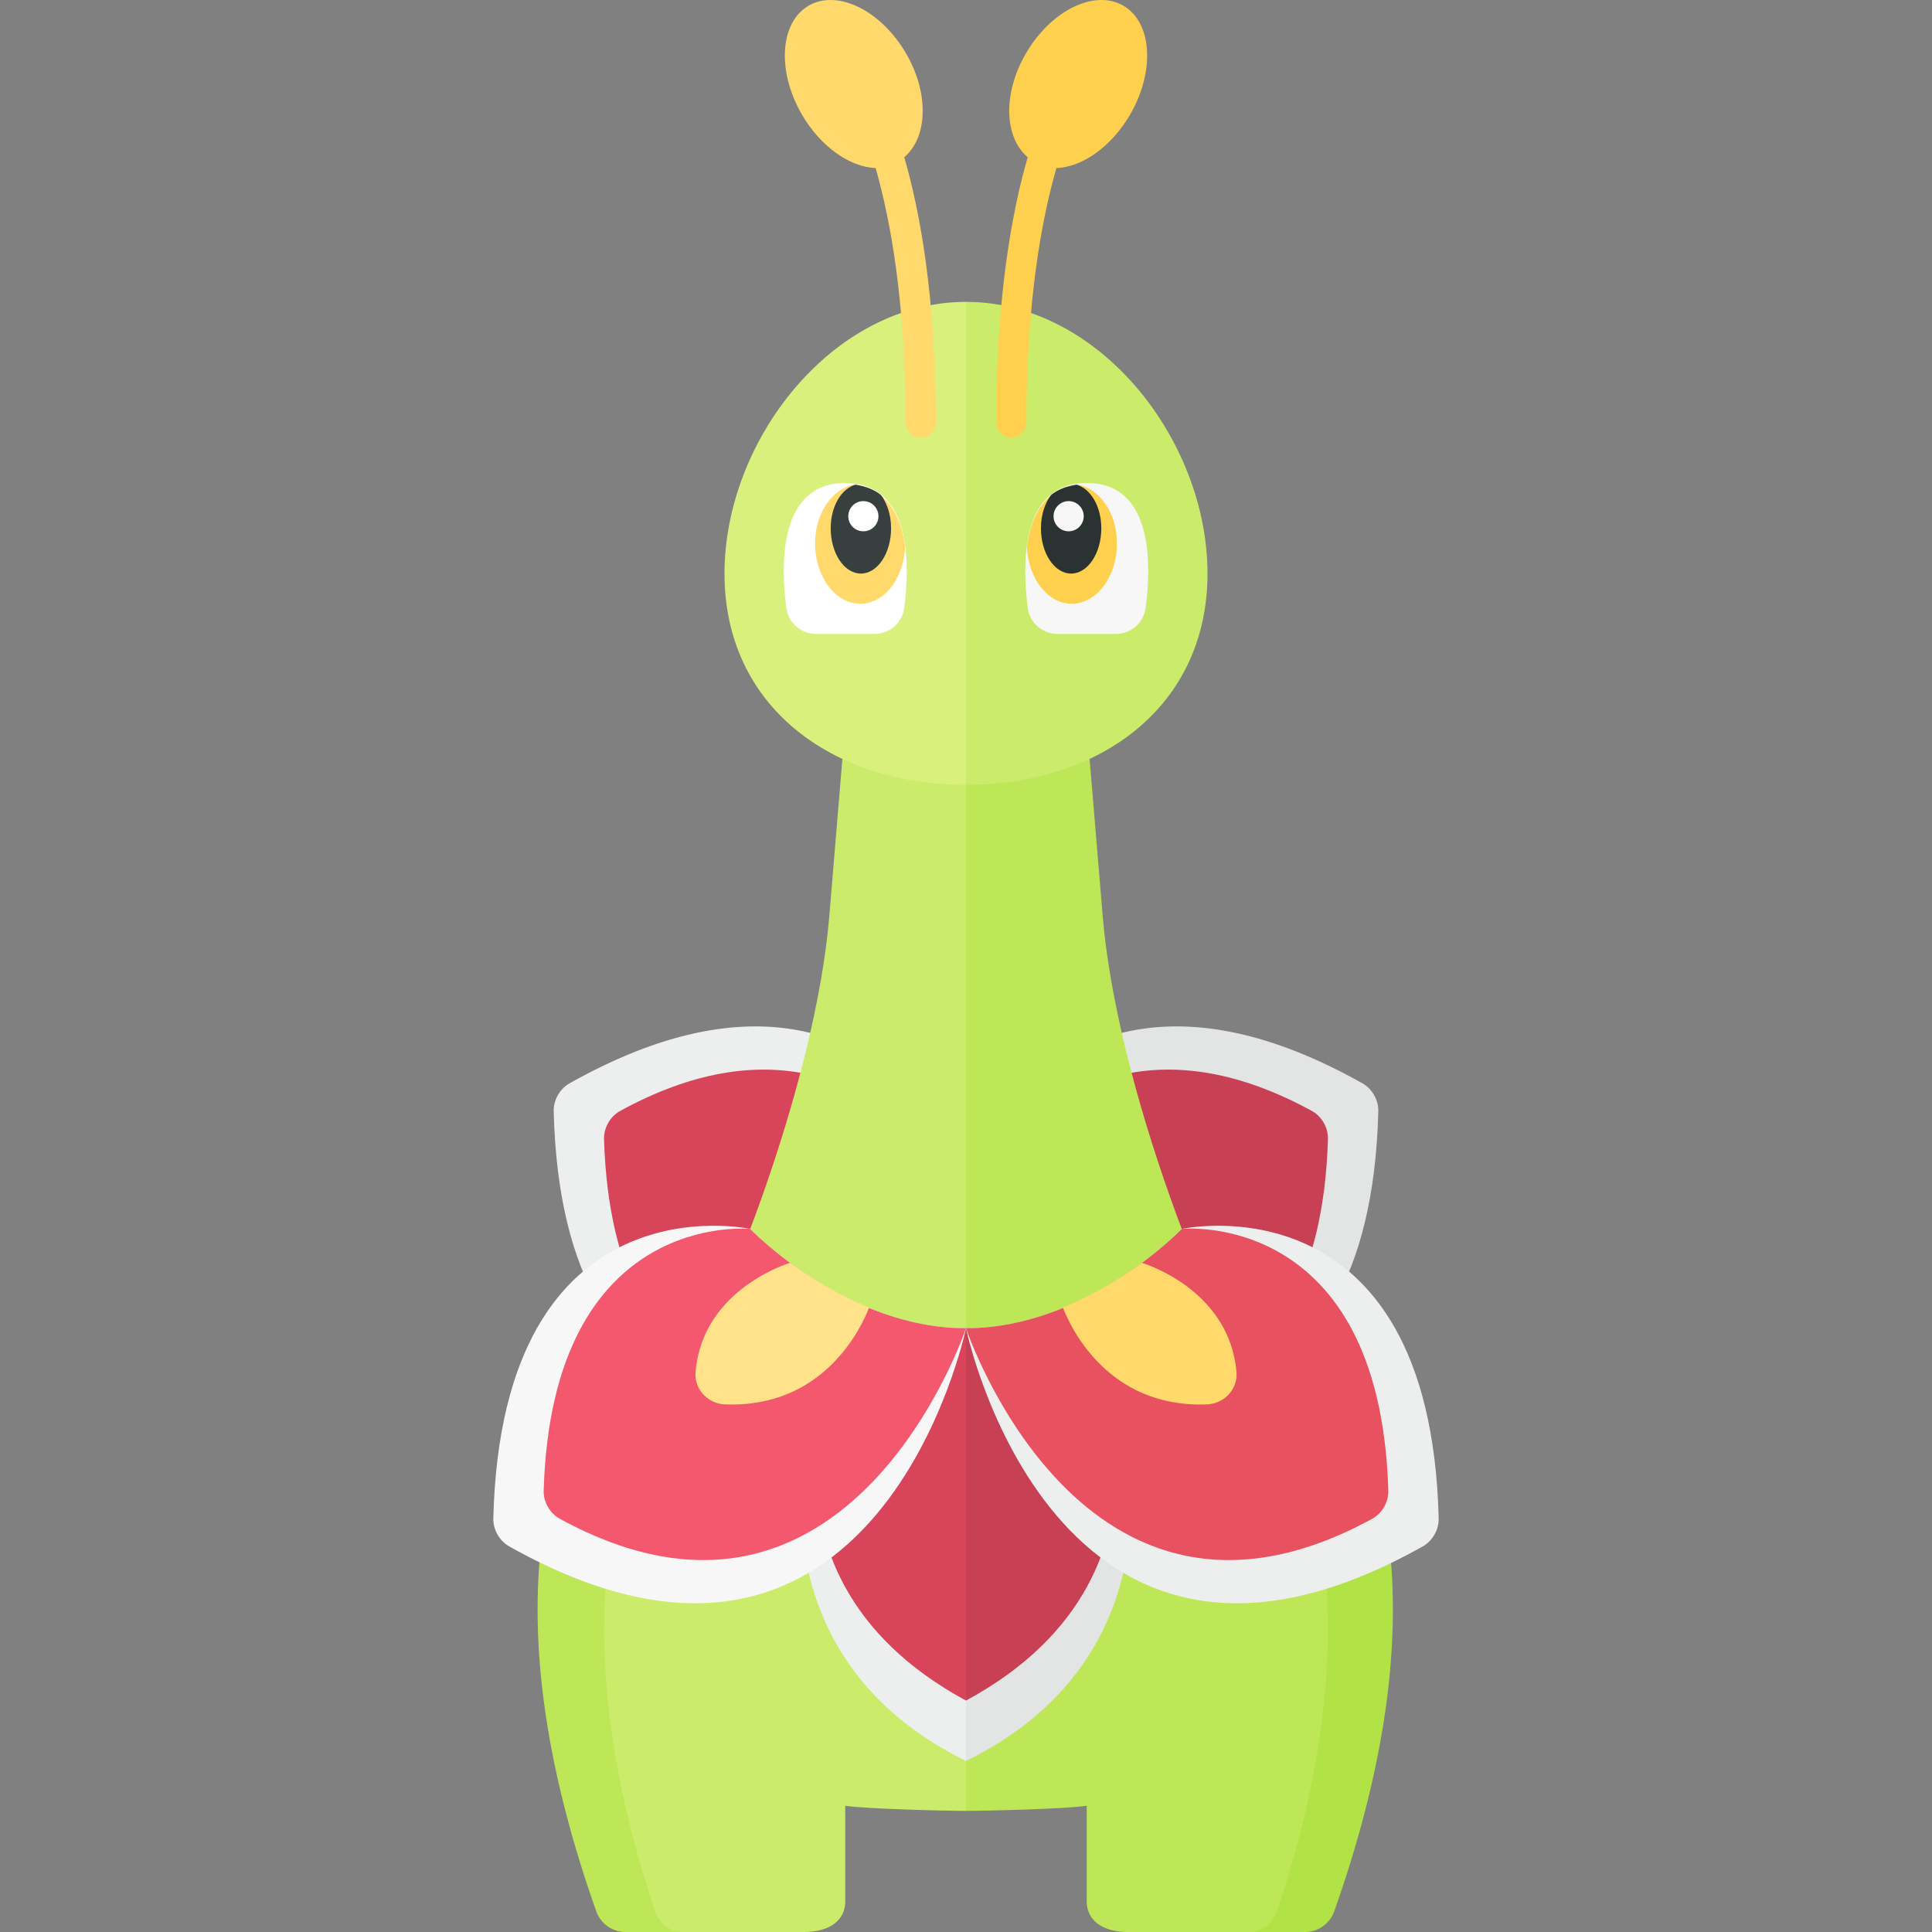 <?xml version="1.0" encoding="utf-8"?>
<!-- Generator: Adobe Illustrator 22.0.1, SVG Export Plug-In . SVG Version: 6.00 Build 0)  -->
<svg version="1.1" id="icons" xmlns="http://www.w3.org/2000/svg" xmlns:xlink="http://www.w3.org/1999/xlink" x="0px" y="0px"
	 width="32px" height="32px" viewBox="0 0 32 32" style="enable-background:new 0 0 32 32;" xml:space="preserve">
<rect x="0" y="0" width="32" height="32" fill="#808080" stroke="none"/>
<style type="text/css">
	.white{fill:#FFFFFF;}
	.grey_01{fill:#F7F7F7;}
	.grey_02{fill:#EDEEEE;}
	.grey_03{fill:#E3E5E5;}
	.grey_16{fill:#373F3F;}
	.grey_17{fill:#2B3332;}
	.lime_02{fill:#D9F07D;}
	.lime_03{fill:#CBEB6B;}
	.lime_04{fill:#BEE758;}
	.lime_05{fill:#B1E346;}
	.tulip_04{fill:#F3586F;}
	.tulip_05{fill:#E85160;}
	.tulip_06{fill:#D84459;}
	.tulip_07{fill:#C84054;}
	.lemon_04{fill:#FFE28A;}
	.lemon_05{fill:#FFD96C;}
	.lemon_06{fill:#FFD04D;}
	.st0{fill:#866EBA;}
	.st1{fill:#9179C6;}
	.st2{fill:#7A63AD;}
	.st3{fill:#60C4BC;}
	.st4{fill:#79C6C1;}
	.st5{fill:#8FCEC9;}
	.st6{fill:#DADDDC;}
	.st7{fill:#D1D4D4;}
	.st8{fill:#B93D4F;}
	.st9{fill:#4EAFA3;}
	.st10{fill:#2B3332;}
	.st11{fill:#58B7AE;}
	.st12{fill:#E0C193;}
	.st13{fill:#914C39;}
	.st14{fill:#EFD4A7;}
	.st15{fill:#F5DEB9;}
	.st16{fill:#EF8C48;}
	.st17{fill:#F79654;}
	.st18{fill:#9A3644;}
	.st19{fill:#F7D684;}
	.st20{fill:#F0C877;}
	.st21{fill:#EA8BB4;}
	.st22{fill:#F9ADC8;}
	.st23{fill:#FAB8CD;}
	.st24{fill:#FEF1C6;}
	.st25{fill:#F8A1C4;}
	.st26{fill:#FFEAA7;}
	.st27{fill:#8D5B36;}
	.st28{fill:#9E6E43;}
	.st29{fill:#434C4B;}
	.st30{fill:#96643B;}
	.st31{fill:#505957;}
	.st32{fill:#845331;}
	.st33{fill:#EACEA1;}
	.st34{fill:#90A74E;}
	.st35{fill:#5C6664;}
	.st36{fill:#687271;}
	.st37{fill:#C8CCCB;}
	.st38{fill:#757F7E;}
	.st39{fill:#838C8A;}
	.st40{fill:#7D3119;}
	.st41{fill:#FCA15E;}
	.st42{fill:#E08C96;}
	.st43{fill:#E2959E;}
	.st44{fill:#DE8490;}
	.st45{fill:#93C2CA;}
	.st46{fill:#88B9C3;}
	.st47{fill:#9FCCD3;}
	.st48{fill:#99C7CE;}
	.st49{fill:#ACD7DD;}
	.st50{fill:#909997;}
	.st51{fill:#9DA5A4;}
	.st52{fill:#ABB2B1;}
	.st53{fill:#93C427;}
	.st54{fill:#9ACC2E;}
	.st55{fill:#A93949;}
	.st56{fill:#FF5F7E;}
	.st57{fill:#FF6B8B;}
	.st58{fill:#D196A6;}
	.st59{fill:#424B7E;}
	.st60{fill:#495587;}
	.st61{fill:#FAE09F;}
	.st62{fill:#515E91;}
	.st63{fill:#F3E7C0;}
	.st64{fill:#FDEBBB;}
	.st65{fill:#FAC4D1;}
	.st66{fill:#3A3A38;}
	.st67{fill:#B0D3EA;}
	.st68{fill:#923D27;}
	.st69{fill:#B9E2E7;}
	.st70{fill:#8EC0E0;}
	.st71{fill:#9FC9E4;}
	.st72{fill:#FFF3D9;}
	.st73{fill:#4CAEBC;}
	.st74{fill:#51BAC5;}
	.st75{fill:#5BD3D5;}
	.st76{fill:#F57552;}
	.st77{fill:#65A9DC;}
	.st78{fill:#472236;}
	.st79{fill:#B4C187;}
	.st80{fill:#A8B875;}
	.st81{fill:#AADB3D;}
	.st82{fill:#3B8FA3;}
	.st83{fill:#47A1B4;}
	.st84{fill:#724D31;}
	.st85{fill:#2E2D2B;}
	.st86{fill:#E55D53;}
	.st87{fill:#D64F45;}
	.st88{fill:#B38658;}
	.st89{fill:#532F42;}
	.st90{fill:#A7794C;}
	.st91{fill:#5CA3D5;}
	.st92{fill:#4896C8;}
	.st93{fill:#845194;}
	.st94{fill:#945BA0;}
	.st95{fill:#A366AD;}
	.st96{clip-path:url(#SVGID_2_);fill:#C8CCCB;}
	.st97{fill:#C23734;}
	.st98{fill:#CF3C35;}
	.st99{fill:#843822;}
	.st100{fill:#A0422C;}
	.st101{fill:#ABB4DD;}
	.st102{fill:#4295AC;}
	.st103{fill:#E7685F;}
	.st104{fill:#456F93;}
	.st105{fill:#4D7495;}
	.st106{fill:#3E688C;}
	.st107{fill:#B33533;}
	.st108{fill:#FBCFD6;}
	.st109{fill:#FF8D6E;}
	.st110{fill:#FF805D;}
	.st111{fill:#FCD8DE;}
	.st112{fill:#FDE2E6;}
	.st113{fill:#FDECEF;}
	.st114{fill:#529CCF;}
	.st115{fill:#F297BE;}
	.st116{fill:#EB6B48;}
	.st117{fill:#FF9A7E;}
	.st118{fill:#4EAC5D;}
	.st119{fill:#48A353;}
	.st120{fill:#F9BDA0;}
	.st121{fill:#F6B392;}
	.st122{fill:#60C46F;}
	.st123{fill:#6CD275;}
	.st124{fill:#E6F490;}
	.st125{fill:#8A323F;}
	.st126{fill:#A2D336;}
	.st127{fill:#F74000;}
	.st128{fill:#F9C900;}
	.st129{fill:#FF4A00;}
	.st130{fill:#FFD400;}
	.st131{fill:#E5C79A;}
	.st132{fill:#0F769B;}
	.st133{fill:#0A6F8E;}
	.st134{fill:#137FA0;}
	.st135{fill:#D1473D;}
	.st136{fill:#C09265;}
	.st137{fill:#FFA68E;}
	.st138{fill:#FCE8CC;}
	.st139{fill:#7C8AC4;}
	.st140{fill:#707EB7;}
	.st141{fill:#8694D1;}
	.st142{fill:#C8DAC8;}
	.st143{fill:#BAD3C1;}
	.st144{fill:#4F4032;}
	.st145{fill:#604631;}
	.st146{fill:#CDA073;}
	.st147{fill:#C9B88D;}
	.st148{fill:#FAC7AF;}
	.st149{fill:#FCD2BE;}
	.st150{fill:#9AA6D6;}
	.st151{fill:#84ED82;}
	.st152{fill:#78DF7C;}
	.st153{fill:#F7C845;}
	.st154{fill:#E8BA36;}
	.st155{fill:none;}
	.st156{fill:#E0B12E;}
	.st157{fill:#6E57A0;}
	.st158{fill:#675099;}
	.st159{fill:#C1DDEE;}
	.st160{fill:#D2E6F3;}
	.st161{fill:#E2EFF7;}
	.st162{fill:#5C699E;}
	.st163{fill:#FF7899;}
	.st164{fill:#71B1E1;}
	.st165{fill:#EEEEEE;}
	.st166{fill:#A5D1D8;}
	.st167{fill:#46B080;}
	.st168{fill:#3AA176;}
	.st169{fill:#7F1E32;}
	.st170{fill:#CE8683;}
	.st171{fill:#B9FCB5;}
	.st172{fill:#A3FA9E;}
	.st173{fill:#54B668;}
	.st174{fill:#140E0F;}
	.st175{fill:#DF6144;}
	.st176{fill:#90FB89;}
	.st177{fill:#3A4274;}
	.st178{fill:#2B376B;}
	.st179{fill:#232F5E;}
	.st180{fill:#1E264E;}
	.st181{fill:#4390BF;}
	.st182{fill:#AD4630;}
	.st183{fill:#B94A34;}
	.st184{fill:#A076B4;}
	.st185{fill:#1A2040;}
	.st186{fill:#45A396;}
	.st187{fill:#3A9384;}
	.st188{fill:#81A9A2;}
	.st189{fill:#4E6965;}
	.st190{fill:#E5AC38;}
	.st191{fill:#B370B9;}
	.st192{fill:#6673AA;}
	.st193{fill:#76260D;}
	.st194{fill:#396186;}
	.st195{fill:#56C7CD;}
	.st196{fill:#365C84;}
	.st197{fill:#468DAC;}
	.st198{fill:#3A89A8;}
	.st199{fill:#5091AF;}
	.st200{fill:#FFC172;}
	.st201{fill:#3085A6;}
	.st202{fill:#FFB76D;}
	.st203{fill:#363534;}
	.st204{fill:#F0C13E;}
	.st205{fill:#FDF2D2;}
	.st206{fill:#E0ABDF;}
	.st207{fill:#D799D6;}
	.st208{fill:#D285D2;}
	.st209{fill:#E5BDE5;}
	.st210{fill:#C27BC6;}
	.st211{fill:#0E616D;}
	.st212{fill:#005865;}
	.st213{fill:#F8C4CF;}
	.st214{fill:#FFFEFC;}
	.st215{fill:#F7F7F7;}
	.st216{fill:#C0C998;}
	.st217{fill:#CDD4AD;}
	.st218{fill:#9EB164;}
	.st219{fill:#7FB8E0;}
	.st220{fill:#F7BC48;}
	.st221{fill:#EFB43F;}
	.st222{fill:#FFC550;}
	.st223{fill:#97AC59;}
	.st224{fill:#7D8091;}
	.st225{fill:#A4337F;}
	.st226{fill:#BC4285;}
	.st227{fill:#BF538E;}
	.st228{fill:#B2357F;}
	.st229{fill:#C976A3;}
	.st230{fill:#C56A9B;}
	.st231{fill:#DB92BB;}
	.st232{fill:#D786B3;}
	.st233{fill:#C25E94;}
	.st234{fill:#D084B1;}
	.st235{fill:#DB7383;}
	.st236{fill:#DD7C8A;}
	.st237{fill:#E3DBF4;}
	.st238{fill:#F1EDFA;}
	.st239{fill:#D4C9EF;}
	.st240{fill:#C6B7E9;}
	.st241{fill:#3E3D3D;}
	.st242{fill:#DD7731;}
	.st243{fill:#E8803A;}
	.st244{fill:#FFF5D8;}
	.st245{fill:#F4E7C4;}
	.st246{fill:#A3C0C6;}
	.st247{fill:#99533D;}
	.st248{fill:#A55F49;}
	.st249{fill:#E8BA67;}
	.st250{fill:#9D85D3;}
	.st251{fill:#DDAA5F;}
	.st252{fill:#373F3F;}
	.st253{fill:#604893;}
	.st254{clip-path:url(#SVGID_4_);fill:#373F3F;}
	.st255{clip-path:url(#SVGID_6_);fill:#2B3332;}
	.st256{fill:#EBCEEB;}
	.st257{fill:#FFFFFD;}
	.st258{fill:#AFC9B7;}
</style>
<g>
	<path class="lime_04" d="M12.426,20.355c0,0-5.758,2.245-2.549,11.305c0.071,0.2,0.266,0.34,0.478,0.34h2.12
		c0.286,0,0.513-0.239,0.499-0.525L12.426,20.355z"/>
	<path class="lime_05" d="M19.549,20.355c0,0,5.758,2.245,2.549,11.305C22.027,31.86,21.832,32,21.62,32H19.5
		c-0.286,0-0.513-0.239-0.499-0.525L19.549,20.355z"/>
	<path class="grey_03" d="M18.574,23.201c0,0-1.574-1.645-3.574-1.645c0,0,1.458-7.045,7.566-3.613
		c0.162,0.091,0.268,0.278,0.263,0.464C22.687,24.107,18.574,23.201,18.574,23.201z"/>
	<path class="tulip_07" d="M18.574,23.201c0,0-1.574-1.645-3.574-1.645c0,0,1.928-5.783,6.729-3.155
		c0.165,0.09,0.272,0.28,0.266,0.468C21.855,23.541,18.574,23.201,18.574,23.201z"/>
	<path class="grey_02" d="M13.426,23.201c0,0,1.574-1.645,3.574-1.645c0,0-1.458-7.045-7.566-3.613
		c-0.162,0.091-0.268,0.278-0.263,0.464C9.313,24.107,13.426,23.201,13.426,23.201z"/>
	<path class="tulip_06" d="M13.426,23.201c0,0,1.574-1.645,3.574-1.645c0,0-1.928-5.783-6.729-3.155
		c-0.165,0.09-0.272,0.28-0.266,0.468C10.144,23.541,13.426,23.201,13.426,23.201z"/>
	<path class="lime_03" d="M16,12h-2l-0.264,3.172c-0.225,2.702-1.71,6.712-3.133,9.02c-0.382,0.62-0.596,1.36-0.596,2.809
		c0,1.961,0.545,3.772,0.848,4.667C10.924,31.87,11.108,32,11.322,32l1.992,0C13.778,32,14,31.776,14,31.5v-1.591
		c0.338,0.053,1.672,0.085,2,0.085V12z"/>
	<path class="lime_04" d="M16,12h2l0.264,3.172c0.225,2.702,1.71,6.712,3.133,9.02c0.382,0.62,0.596,1.36,0.596,2.809
		c0,1.961-0.545,3.772-0.848,4.667C21.076,31.87,20.892,32,20.678,32l-1.992,0C18.222,32,18,31.776,18,31.5v-1.591
		c-0.338,0.053-1.672,0.085-2,0.085V12z"/>
	<path class="lime_02" d="M16,5c-2.209,0-4,2.291-4,4.5c0,2.209,1.791,3.5,4,3.5V5z"/>
	<path class="lime_03" d="M20,9.5C20,7.291,18.209,5,16,5v8C18.209,13,20,11.709,20,9.5z"/>
	<path class="grey_02" d="M16,22h-2.2c0,0-2.2,5,2.2,7.167V22z"/>
	<path class="grey_03" d="M16,22v7.167C20.4,27,18.2,22,18.2,22H16z"/>
	<path class="tulip_06" d="M16,22h-2c0,0-2,4,2,6.167V22z"/>
	<path class="tulip_07" d="M16,22v6.167C20,26,18,22,18,22H16z"/>
	<path class="grey_01" d="M12.426,20.355C12.426,20.355,14,22,16,22c0,0-1.458,7.045-7.566,3.613
		c-0.162-0.091-0.268-0.278-0.263-0.464C8.313,19.449,12.426,20.355,12.426,20.355z"/>
	<path class="tulip_04" d="M12.426,20.355C12.426,20.355,14,22,16,22c0,0-1.928,5.783-6.729,3.155
		c-0.165-0.09-0.272-0.28-0.266-0.468C9.144,20.015,12.426,20.355,12.426,20.355z"/>
	<path class="grey_02" d="M19.574,20.355C19.574,20.355,18,22,16,22c0,0,1.458,7.045,7.566,3.613
		c0.162-0.091,0.268-0.278,0.263-0.464C23.687,19.449,19.574,20.355,19.574,20.355z"/>
	<path class="tulip_05" d="M19.574,20.355C19.574,20.355,18,22,16,22c0,0,1.928,5.783,6.729,3.155
		c0.165-0.09,0.272-0.28,0.266-0.468C22.855,20.015,19.574,20.355,19.574,20.355z"/>
	<path class="lemon_05" d="M14.977,2.604c0.385-0.325,0.418-1.047,0.034-1.712c-0.414-0.717-1.138-1.075-1.616-0.799
		c-0.478,0.276-0.53,1.082-0.116,1.799c0.312,0.54,0.798,0.875,1.224,0.891C14.747,3.635,15,4.991,15,7
		c0,0.138,0.112,0.25,0.25,0.25S15.5,7.138,15.5,7C15.5,4.913,15.237,3.497,14.977,2.604z"/>
	<path class="lemon_06" d="M18.604,0.093c-0.478-0.276-1.202,0.082-1.616,0.799c-0.384,0.665-0.351,1.387,0.034,1.712
		C16.763,3.497,16.5,4.913,16.5,7c0,0.138,0.112,0.25,0.25,0.25S17,7.138,17,7c0-2.009,0.253-3.365,0.497-4.216
		c0.426-0.016,0.912-0.351,1.224-0.891C19.135,1.175,19.083,0.369,18.604,0.093z"/>
	<path class="white" d="M13.52,10.5h0.96c0.25,0,0.463-0.18,0.496-0.427C15.07,9.359,15.106,8,14,8s-1.07,1.359-0.975,2.073
		C13.058,10.32,13.271,10.5,13.52,10.5z"/>
	<path class="lemon_05" d="M14.991,9.057c-0.066-0.505-0.289-0.954-0.836-1.031C13.788,8.09,13.5,8.493,13.5,9
		c0,0.552,0.336,1,0.75,1C14.649,10,14.968,9.581,14.991,9.057z"/>
	<path class="grey_16" d="M14.593,8.2c-0.11-0.091-0.255-0.146-0.425-0.172c-0.231,0.066-0.409,0.357-0.409,0.722
		c0,0.414,0.224,0.75,0.5,0.75c0.276,0,0.5-0.336,0.5-0.75C14.759,8.53,14.694,8.337,14.593,8.2z"/>
	<circle class="white" cx="14.3" cy="8.55" r="0.25"/>
	<path class="grey_01" d="M18.48,10.5h-0.96c-0.25,0-0.463-0.18-0.496-0.427C16.93,9.359,16.894,8,18,8s1.07,1.359,0.975,2.073
		C18.942,10.32,18.729,10.5,18.48,10.5z"/>
	<path class="lemon_06" d="M17.009,9.057c0.066-0.505,0.289-0.954,0.836-1.031C18.212,8.09,18.5,8.493,18.5,9
		c0,0.552-0.336,1-0.75,1C17.351,10,17.032,9.581,17.009,9.057z"/>
	<path class="grey_17" d="M17.407,8.2c0.11-0.091,0.255-0.146,0.425-0.172c0.231,0.066,0.409,0.357,0.409,0.722
		c0,0.414-0.224,0.75-0.5,0.75c-0.276,0-0.5-0.336-0.5-0.75C17.241,8.53,17.306,8.337,17.407,8.2z"/>
	<circle class="grey_01" cx="17.7" cy="8.55" r="0.25"/>
	<path class="lemon_04" d="M13.097,20.923l-0.012-0.006c0,0-1.447,0.424-1.565,1.808c-0.024,0.283,0.203,0.525,0.487,0.536
		c1.636,0.064,2.257-1.265,2.389-1.605C13.876,21.442,13.43,21.169,13.097,20.923z"/>
	<path class="lemon_05" d="M18.903,20.923l0.012-0.006c0,0,1.447,0.424,1.565,1.808c0.024,0.283-0.203,0.525-0.487,0.536
		c-1.636,0.064-2.257-1.265-2.389-1.605C18.124,21.442,18.57,21.169,18.903,20.923z"/>
</g>
</svg>
